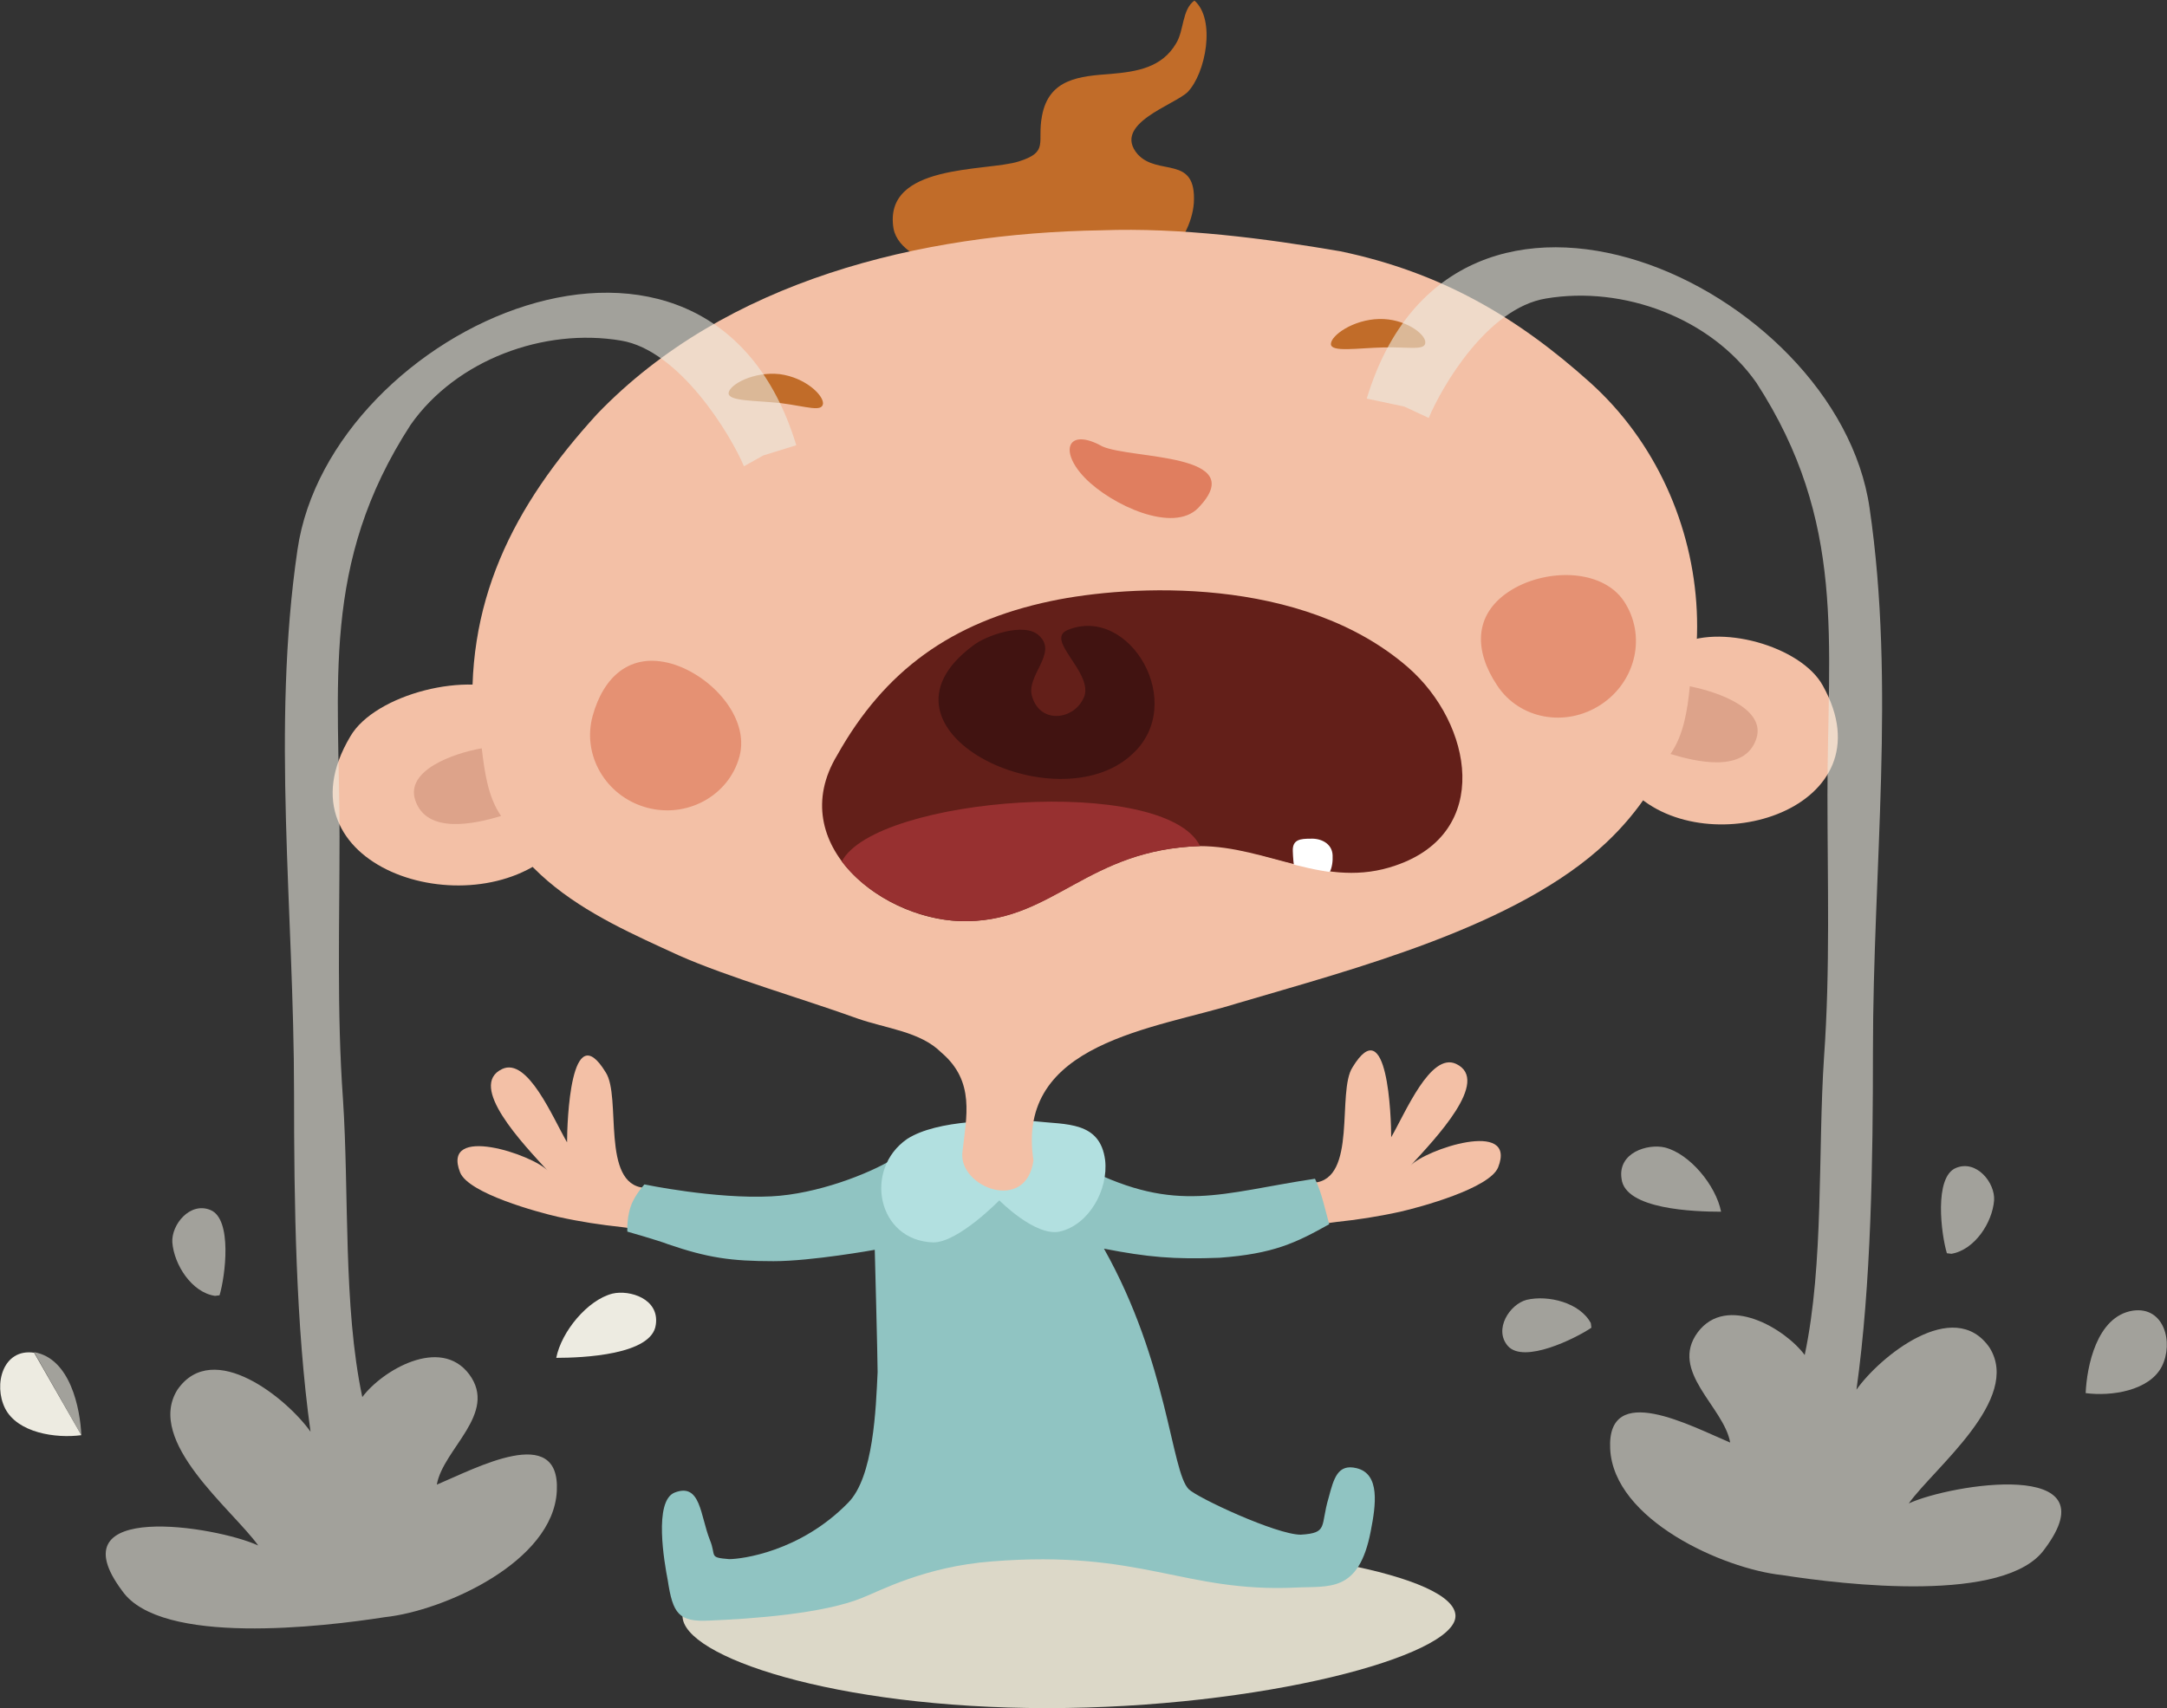 <?xml version="1.0" encoding="utf-8"?>
<!-- Generator: Adobe Illustrator 23.1.1, SVG Export Plug-In . SVG Version: 6.00 Build 0)  -->
<svg version="1.1" id="Layer_1" xmlns="http://www.w3.org/2000/svg" xmlns:xlink="http://www.w3.org/1999/xlink" x="0px" y="0px"
	 viewBox="0 0 381 300.4" style="enable-background:new 0 0 381 300.4;" xml:space="preserve">
<rect x="0" y="0" width="381" height="300.4" fill="#333333" stroke="none"/>
<style type="text/css">
	.st0{fill:#DCD8C8;}
	.st1{fill:#C16C29;}
	.st2{fill:#F3C0A6;}
	.st3{fill:#90C4C2;}
	.st4{fill:#B2E0E0;}
	.st5{fill:#631F19;}
	.st6{fill:#DDA38A;}
	.st7{fill:#E07E5F;}
	.st8{opacity:0.7;fill:#E07E5F;}
	.st9{fill:#411311;}
	.st10{fill:#973030;}
	.st11{fill:#EDEBE1;}
	.st12{fill:#FFFFFF;}
	.st13{opacity:0.6;}
</style>
<g>
	<g>
		<path class="st0" d="M120,284.2c0,7.1,26.6,16.2,64.1,16.2c37.5,0,71.8-9.1,71.8-16.2c0-7.1-30.4-13-67.9-13
			C150.4,271.2,120,277.1,120,284.2z"/>
		<g>
			<g>
				<path class="st1" d="M179.1,28.4c5.4-1.7,3.2-3.3,4.1-8c1.2-6.6,6.7-7,12.1-7.4c4.6-0.4,9-1.1,11.5-5.4c1.4-2.3,1-5.9,3.2-7.5
					c3.8,3.3,2,12.8-1.2,16.1c-2.4,2.3-13.3,5.6-8.8,10.9c3.6,4,10.4,0,9.9,8.6c-0.5,7-8.1,15.1-15.5,14.9l0.3-1.1
					c-0.3,0.2-0.8,0.3-1.3,0.1c-4.2,0-8.5,0.3-12.7,0.1c-5.5-0.6-22.2-2.2-23.6-9.5C155.2,28.7,173.4,30.2,179.1,28.4z"/>
			</g>
			<g>
				<path class="st2" d="M231,208c7.7-0.6,4-16,6.8-20.3c6.2-10.2,6.8,8.9,6.8,12.3c2.5-4.3,6.9-15,11.4-12.9
					c6.2,2.9-3.7,13.2-8,17.9c2.5-2.8,18.8-8.3,15.4,0.3c-1.5,3.7-13.7,7-17.2,7.8c-4.1,0.9-7.5,1.4-11.2,1.8
					c-2.7,0.3-4.9,1.2-6.8-1.3C227,211.7,227.9,208.3,231,208"/>
			</g>
			<g>
				<path class="st2" d="M113.3,208.9c-7.7-0.6-4-16-6.8-20.3c-6.2-10.2-6.8,8.9-6.8,12.3c-2.5-4.3-6.9-15-11.4-12.9
					c-6.2,2.9,3.7,13.2,8,17.9c-2.5-2.8-18.8-8.3-15.4,0.3c1.5,3.7,13.7,7,17.2,7.8c4.1,0.9,7.5,1.4,11.2,1.8
					c2.7,0.3,4.9,1.2,6.8-1.3C117.3,212.6,116.4,209.2,113.3,208.9"/>
			</g>
			<g>
				<path class="st3" d="M191,205.5c16,8,23.6,4.3,40.2,1.8c1.2,2.5,1.8,5.5,2.5,8c-5.9,3.3-9.8,5.2-19.3,5.9
					c-8,0.3-12.6-0.1-20.3-1.6c11.3,20.1,11.8,39.2,14.9,42.3c1.5,1.5,15.4,8,19.7,8c4.9-0.3,3.4-1.5,4.9-6.5c0.9-3.4,1.6-6,4.9-5.2
					c4.2,1,3.4,6.5,2.5,11.1c-2.1,10.9-7.3,9.6-13.2,9.9c-19.7,0.9-27.1-6.7-53.4-4.6c-11.8,0.9-19.7,5.2-22.8,6.4
					c-6.8,2.8-19.4,3.7-26.8,4c-5.5,0.3-6.5-1.2-7.4-7.1c-0.6-3.1-2.5-13.9,1.2-15.4c4.6-1.8,4.5,4,6.2,8.3c1.2,2.9-0.3,3.1,3.4,3.4
					c2.2,0,12.5-1.3,20.9-9.9c4.5-4.5,4.9-16.6,5.2-23c0-2.5-0.5-21.5-0.5-21.5s-11.1,2-17.8,2c-7.5,0-11.6-0.6-18.6-3
					c-1.5-0.6-7.1-2.2-7.1-2.2s-0.2-3,1-5.4c0.8-1.6,2-2.9,2-2.9s12.4,2.6,22.3,2.1c8.1-0.4,17.2-4,21.3-6.5
					c5.2-3.2,10.8,4.3,17.6,3.1C181.1,206.1,184.2,204,191,205.5"/>
			</g>
			<g>
				<path class="st4" d="M182,197.2c5.5,0.6,11.4,0,12.3,6.8c0.6,5.2-2.8,11.4-8,12.6c-4.3,0.9-10.6-5.5-10.6-5.5s-7.2,7.4-11.6,7.4
					c-9.9-0.3-12.3-12.9-4.6-18.2C164.8,196.9,175.6,196.9,182,197.2"/>
			</g>
			<g>
				<path class="st2" d="M181.7,204.1c-3.2-20.8,21.3-23.1,36-27.7c20.3-6,49-13.4,64.7-28.2c23.1-21.7,20.3-60.1-2.8-80.9
					c-12.9-11.6-26.3-19.4-43.9-23.1c-13.4-2.3-28.2-4.2-42-3.7c-31.9,0.5-66.1,8.8-88.7,32.3c-14.8,16.2-23.6,33.3-21.7,55.9
					c1.8,24.5,20.8,32.3,36,39.3c8.5,3.8,22.6,7.9,31.4,11.1c5.1,1.8,11.1,2.3,14.8,6c6,5.1,4.4,11.3,3.7,17.6
					C168.6,208.8,180.4,213.4,181.7,204.1"/>
			</g>
			<g>
				<path class="st5" d="M147.2,132.8c8.3-14.8,20-23.4,37.6-27.1c13.8-2.9,44.1-4.6,62.8,11.7c11.3,9.9,14.8,29-2.2,34.8
					c-12.3,4.3-22.5-3.4-34.5-3.4c-19.6,0.6-25.6,12.9-40.7,13.2C155.6,162.4,137.7,148.5,147.2,132.8z"/>
			</g>
			<g>
				<path class="st2" d="M97.3,149.8c-14.8,13.6-49.3,2.5-35.7-20.3c4.3-7.4,20.9-11.7,29-7.4c9.2,4.3,8,18.5,8.6,27.1"/>
			</g>
			<g>
				<path class="st6" d="M88.1,143.5c-4.6,1.4-13.1,3.3-15.1-2.8c-1.7-5.2,6.6-8.2,11.7-9.1C85.2,135.8,85.8,140.2,88.1,143.5"/>
			</g>
			<g>
				<path class="st2" d="M287.2,139.3c13.1,12.8,45.3,2.9,33.3-18.7c-3.8-7-18.5-11.1-25.6-7C286.7,117.7,287.8,131.1,287.2,139.3"
					/>
			</g>
			<g>
				<path class="st6" d="M293.7,132.6c4.6,1.4,13.1,3.4,15.1-2.7c1.7-5.2-6.6-8.2-11.7-9.2C296.7,124.9,296,129.3,293.7,132.6"/>
			</g>
			<g>
				<path class="st7" d="M193.8,78.5c5.1,2.3,26.2,1.1,16.9,10.8c-4.4,4.6-15.3-0.5-19.9-5.2C186.1,79.3,187.7,75.1,193.8,78.5"/>
			</g>
			<path class="st8" d="M130,133.1c-1.9,6.9-9.3,10.9-16.4,8.9c-7.1-2-11.3-9.2-9.4-16.1c1.9-6.9,6.6-11.2,13.8-9.2
				C125,118.7,131.9,126.2,130,133.1z"/>
			<path class="st8" d="M285.5,105.7c4,6,2.2,14.1-4,18.2c-6.2,4.1-14.4,2.6-18.3-3.4c-4-6-4.1-12.3,2-16.4
				C271.3,100,281.5,99.8,285.5,105.7z"/>
			<g>
				<path class="st9" d="M171,113.6c2.2-1.8,9.2-4.3,11.7-1.8c3.4,3.1-2.5,7.1-1.2,10.8c1.5,4.9,7.7,4,9.2-0.3c1.2-4.3-7-9.8-3-11.5
					c10.9-4.5,21.2,13,11.3,21.9C185.7,145,151.2,128.4,171,113.6z"/>
			</g>
			<g>
				<path class="st10" d="M211,148.8c-19.6,0.6-25.6,12.9-40.7,13.2c-8.2,0.2-17.4-4-22.3-10.5C154,140.1,204.8,136.2,211,148.8z"/>
			</g>
			<g>
				<path class="st11" d="M97.8,238.8c0.9-4.6,5.5-10.2,9.9-11.3c3-0.7,8.3,0.9,7.6,5.5C114.6,238.3,102.4,238.8,97.8,238.8"/>
			</g>
			<g>
				<path class="st11" d="M14.3,252.4"/>
			</g>
			<g>
				<path class="st11" d="M14.3,252.4c-4.5,0.6-11.2-0.4-13.4-4.7c-2.1-4.2-0.4-10.6,5.1-9.8"/>
			</g>
			<path class="st1" d="M144.7,71c-0.2,1.5-2.8,0.5-7.4-0.1c-4.6-0.5-9.3-0.3-9.2-1.8c0.2-1.5,4.4-3.8,9-3.3
				C141.6,66.4,144.8,69.5,144.7,71z"/>
			<path class="st1" d="M250.6,60.2c0,1.5-2.7,0.8-7.3,0.9c-4.6,0.1-9.3,0.9-9.3-0.6c0-1.5,3.9-4.3,8.5-4.4
				C247,56,250.6,58.7,250.6,60.2z"/>
		</g>
	</g>
	<path class="st12" d="M227.3,149.7c-0.1-2.1,1.4-2.2,3.1-2.2c1.8-0.1,3.8,0.8,3.9,2.9c0.1,2.1-0.5,4.7-3.6,4.8
		C227.4,155.3,227.4,151.8,227.3,149.7z"/>
	<g>
		<path class="st2" d="M221.2,150.4l0.3,14l17.9-3.7l-0.4-7.1C233,153.9,227.2,151.9,221.2,150.4z"/>
	</g>
</g>
<g>
	<g class="st13">
		<path class="st11" d="M302.6,213.1c-0.9-4.6-5.5-10.2-9.9-11.3c-3-0.7-8.3,0.9-7.6,5.5C285.7,212.7,297.9,213.1,302.6,213.1"/>
	</g>
	<g class="st13">
		<path class="st11" d="M366.7,245c4.5,0.6,11.2-0.4,13.4-4.7c2.1-4.2,0.4-10.6-5.1-9.8C368.6,231.5,366.9,240.4,366.7,245"/>
	</g>
	<g class="st13">
		<path class="st11" d="M343.1,220.5c4.1-0.7,7.2-5.5,7.5-9.4c0.2-3.1-3.1-7.2-6.7-5.7c-3.9,1.6-2.6,11.7-1.6,15"/>
	</g>
	<g class="st13">
		<path class="st11" d="M279.7,232.7c-1.9-3.6-7.5-5-11.3-4.1c-3,0.8-5.8,5.2-3.3,8.1c2.8,3.2,11.9-1.3,14.7-3.2"/>
	</g>
	<g class="st13">
		<path class="st11" d="M6,237.8c6.4,1.1,8.1,10,8.3,14.6"/>
	</g>
	<g class="st13">
		<path class="st11" d="M37.8,227.9c-4.1-0.6-7.2-5.5-7.5-9.4c-0.2-3.1,3.1-7.2,6.7-5.7c3.9,1.6,2.6,11.7,1.6,15"/>
	</g>
	<g class="st13">
		<path class="st11" d="M240.3,70.1C255.7,19.3,323,50,328.7,89.3c4.6,31.3,0.6,63.5,0.6,95.5c0,19.4-0.3,41-2.9,59.6
			c4-5.7,17.1-16.5,23.4-7.4c5.7,9.1-9.7,21.1-14.2,27.4c7.4-3.4,35.9-8,23.9,8c-6.8,9.7-35.3,6.3-46.2,4.6
			c-10.3-1.1-29.6-9.7-30.2-22.2c-0.6-12,14.2-4,21.1-1.1c-1.1-6.3-10.8-12.5-5.7-19.4c5.1-6.8,15.4-0.6,18.8,4
			c3.4-16,2.3-35.9,3.4-52.4c1.1-15.4,0.6-30.8,0.6-46.2c0-26.8,3.4-47.9-12.5-72.4c-8-11.4-23.4-17.1-37-14.8
			c-10.3,1.7-18.3,15.5-20.6,21l-4.3-2L240.3,70.1z"/>
	</g>
	<g class="st13">
		<path class="st11" d="M140,78.3c-15.4-50.7-82-20.9-87.7,18.4c-4.6,31.3-0.6,63.5-0.6,95.5c0,19.4,0.3,41,2.9,59.6
			c-4-5.7-17.1-16.5-23.4-7.4c-5.7,9.1,9.7,21.1,14.2,27.4c-7.4-3.4-35.9-8-23.9,8c6.8,9.7,35.3,6.3,46.2,4.6
			c10.3-1.1,29.6-9.7,30.2-22.2c0.6-12-14.2-4-21.1-1.1c1.1-6.3,10.8-12.5,5.7-19.4c-5.1-6.8-15.4-0.6-18.8,4
			c-3.4-16-2.3-35.9-3.4-52.4c-1.1-15.4-0.6-30.8-0.6-46.2c0-26.8-3.4-47.9,12.5-72.4c8-11.4,23.4-17.1,37-14.8
			c10.3,1.7,19.3,16.6,21.6,22.1l3.4-1.9L140,78.3z"/>
	</g>
</g>
</svg>
